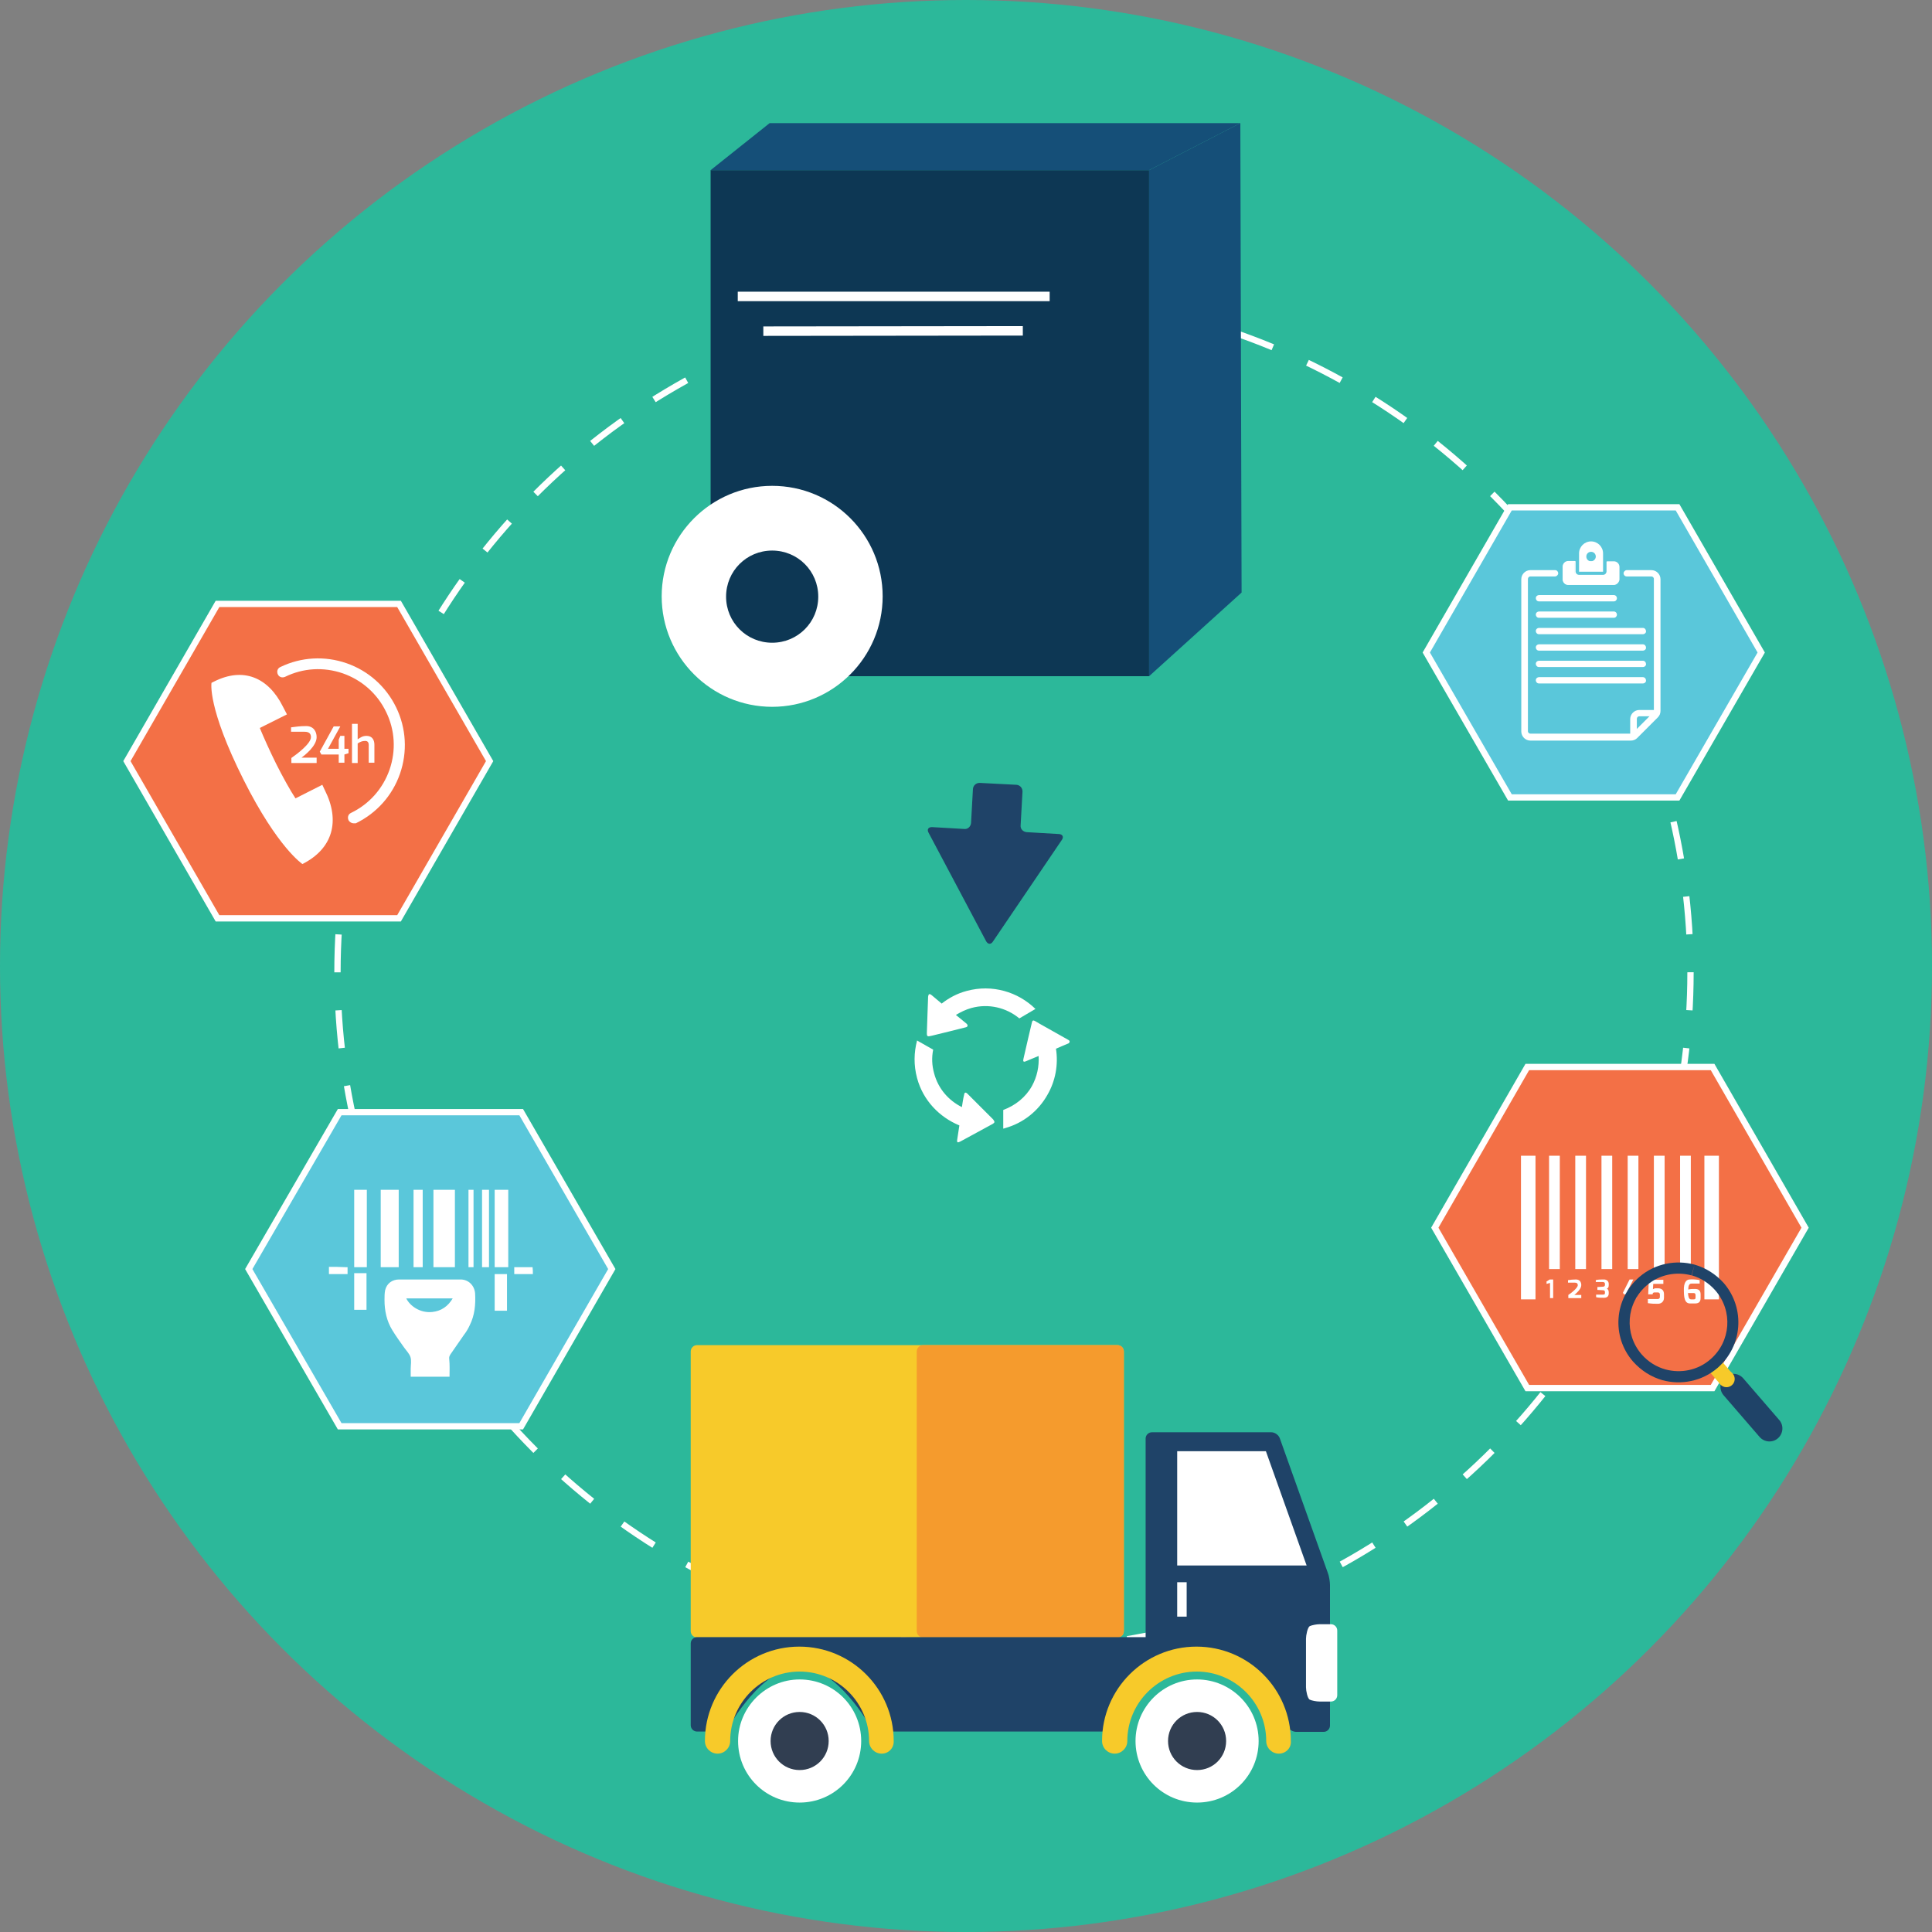<?xml version="1.0" encoding="utf-8"?>
<!-- Generator: Adobe Illustrator 20.0.0, SVG Export Plug-In . SVG Version: 6.00 Build 0)  -->
<svg version="1.1" id="Layer_1" xmlns="http://www.w3.org/2000/svg" xmlns:xlink="http://www.w3.org/1999/xlink" x="0px" y="0px"
	 viewBox="0 0 612 612" style="enable-background:new 0 0 612 612;" xml:space="preserve">
<rect x="0" y="0" width="612" height="612" fill="#808080" stroke="none"/>
<style type="text/css">
	.st0{fill:#2CB89A;}
	.st1{fill:none;stroke:#FFFFFF;stroke-width:2;stroke-miterlimit:10;stroke-dasharray:12.022,12.022;}
	.st2{fill:#1F4368;}
	.st3{fill:#F7CA2A;}
	.st4{fill:#F59B2D;}
	.st5{fill:#FFFFFF;}
	.st6{fill:#313E51;}
	.st7{fill:#5AC7DA;stroke:#FFFFFF;stroke-width:2;stroke-miterlimit:10;}
	.st8{fill:#F37046;stroke:#FFFFFF;stroke-width:2;stroke-miterlimit:10;}
	.st9{fill-rule:evenodd;clip-rule:evenodd;fill:#F7CA2A;}
	.st10{fill:#0D3754;}
	.st11{fill:#154F78;}
	.st12{fill:none;stroke:#FFFFFF;stroke-width:3;stroke-miterlimit:10;}
</style>
<g>
	<circle class="st0" cx="306" cy="306" r="306"/>
	<g>
		<g>
			<ellipse class="st1" cx="321.2" cy="308" rx="214.3" ry="214.3"/>
		</g>
		<g>
			<g>
				<path class="st2" d="M322,248.6c1.1,0.1,1.9,1,1.9,2.1l-0.6,10.8c-0.1,1.1,0.8,2,1.9,2.1l10.3,0.6c1.1,0.1,1.5,0.9,0.9,1.8
					l-21.9,32.3c-0.6,0.9-1.5,0.9-2.1-0.1l-18.3-34.5c-0.5-1,0-1.7,1.1-1.7l10.3,0.6c1.1,0.1,2-0.8,2.1-1.9l0.6-10.8
					c0.1-1.1,1-1.9,2.1-1.9L322,248.6z"/>
			</g>
		</g>
		<g>
			<g>
				<path class="st3" d="M354,426.1c1.1,0,2,0.9,2,2v88.6c0,1.1-0.9,2-2,2H220.8c-1.1,0-2-0.9-2-2v-88.6c0-1.1,0.9-2,2-2H354z"/>
			</g>
			<g>
				<path class="st4" d="M354,426.1c1.1,0,2,0.9,2,2v88.6c0,1.1-0.9,2-2,2h-61.6c-1.1,0-2-0.9-2-2v-88.6c0-1.1,0.9-2,2-2H354z"/>
			</g>
			<g>
				<path class="st2" d="M366.9,518.6c1.1,0,1.6,0.8,1.1,1.8l-13.9,26.3c-0.5,1-1.8,1.8-2.9,1.8h-72.6c-1.1,0-2.4-0.8-3-1.7
					c0,0-10.4-18.7-22.3-18.7c-11.9,0-22.3,18.7-22.3,18.7c-0.5,1-1.9,1.7-3,1.7h-7.2c-1.1,0-2-0.9-2-2v-25.9c0-1.1,0.9-2,2-2H366.9
					z"/>
			</g>
			<path class="st5" d="M253.3,532c10.8,0,19.5,8.7,19.5,19.5c0,10.8-8.7,19.5-19.5,19.5c-10.8,0-19.5-8.7-19.5-19.5
				C233.8,540.8,242.6,532,253.3,532z"/>
			<g>
				<path class="st3" d="M279.3,555.5c-2.2,0-4-1.8-4-4c0-12.1-9.9-22-22-22c-12.1,0-22,9.9-22,22c0,2.2-1.8,4-4,4c-2.2,0-4-1.8-4-4
					c0-16.5,13.4-29.9,29.9-29.9c16.5,0,29.9,13.4,29.9,29.9C283.2,553.7,281.5,555.5,279.3,555.5L279.3,555.5z"/>
			</g>
			<path class="st6" d="M253.3,560.7c5.1,0,9.2-4.1,9.2-9.2c0-5.1-4.1-9.2-9.2-9.2c-5.1,0-9.2,4.1-9.2,9.2
				C244.1,556.6,248.2,560.7,253.3,560.7z"/>
			<g>
				<path class="st2" d="M379.2,522c-6,0-14.5,4-14.5,4c-1,0.5-1.8,0-1.8-1.1v-69.2c0-1.1,0.9-2,2-2h37.8c1.1,0,2.3,0.8,2.7,1.9
					l15.2,42.6c0.4,1,0.7,2.8,0.7,3.9v44.5c0,1.1-0.9,2-2,2h-8.7c-1.1,0-2.4-0.8-2.9-1.8C407.7,546.7,394.5,522,379.2,522z"/>
			</g>
			<polygon class="st5" points="401,459.7 372.9,459.7 372.9,495.9 413.9,495.9 			"/>
			<g>
				<path class="st5" d="M414.9,515.1c0.7-0.3,2.1-0.6,3.2-0.6h3.5c1.1,0,2,0.9,2,2V537c0,1.1-0.9,2-2,2h-3.5
					c-1.1,0-2.6-0.3-3.2-0.6c-0.7-0.3-1.2-2.8-1.2-3.9v-15.4C413.7,518,414.2,515.5,414.9,515.1z"/>
			</g>
			<rect x="372.9" y="501.2" class="st5" width="3" height="10.9"/>
			<g>
				<path class="st5" d="M379.2,532c10.7,0,19.5,8.7,19.5,19.5c0,10.8-8.7,19.5-19.5,19.5c-10.8,0-19.5-8.7-19.5-19.5
					C359.7,540.8,368.4,532,379.2,532z"/>
				<path class="st6" d="M379.2,560.7c5.1,0,9.2-4.1,9.2-9.2c0-5.1-4.1-9.2-9.2-9.2c-5.1,0-9.2,4.1-9.2,9.2
					C370,556.6,374.1,560.7,379.2,560.7z"/>
				<g>
					<g>
						<path class="st3" d="M405.1,555.5c-2.2,0-4-1.8-4-4c0-12.1-9.9-22-22-22c-12.1,0-22,9.9-22,22c0,2.2-1.8,4-4,4
							c-2.2,0-4-1.8-4-4c0-16.5,13.4-29.9,29.9-29.9c16.5,0,29.9,13.4,29.9,29.9C409.1,553.7,407.3,555.5,405.1,555.5L405.1,555.5z"
							/>
					</g>
				</g>
			</g>
		</g>
		<g>
			<polygon class="st7" points="478.3,252.6 451.8,206.7 478.3,160.7 531.4,160.7 557.9,206.7 531.4,252.6 			"/>
			<g>
				<g>
					<g>
						<path class="st5" d="M516.6,234.6h-31.8c-1.6,0-2.9-1.3-2.9-2.9v-48.2c0-1.6,1.3-2.9,2.9-2.9h7.8c0.6,0,1,0.5,1,1s-0.5,1-1,1
							h-7.8c-0.5,0-0.8,0.4-0.8,0.8v48.2c0,0.5,0.4,0.8,0.8,0.8h31.8c0.2,0,0.4-0.1,0.6-0.2l6.5-6.5c0.2-0.2,0.2-0.4,0.2-0.6v-41.7
							c0-0.5-0.4-0.8-0.8-0.8h-7.8c-0.6,0-1-0.5-1-1s0.5-1,1-1h7.8c1.6,0,2.9,1.3,2.9,2.9v41.7c0,0.8-0.3,1.5-0.9,2.1l-6.5,6.5
							C518.1,234.3,517.4,234.6,516.6,234.6z"/>
					</g>
					<g>
						<path class="st5" d="M514.2,181.6"/>
					</g>
					<g>
						<path class="st5" d="M493.8,181.6"/>
					</g>
					<g>
						<path class="st5" d="M517.4,234.2c-0.6,0-1-0.5-1-1v-5.4c0-1.6,1.3-2.9,2.9-2.9h5.4c0.6,0,1,0.5,1,1c0,0.6-0.5,1-1,1h-5.4
							c-0.5,0-0.8,0.4-0.8,0.8v5.4C518.4,233.8,518,234.2,517.4,234.2z"/>
					</g>
				</g>
				<g>
					<path class="st5" d="M504,175.1"/>
				</g>
				<g>
					<line class="st5" x1="500.2" y1="181.1" x2="507.8" y2="181.1"/>
				</g>
				<g>
					<g>
						<path class="st5" d="M511.2,178H509v3.1c0,0.7-0.6,1.3-1.3,1.3h-7.6c-0.7,0-1.3-0.6-1.3-1.3V178h-2.1c-0.9,0-1.6,0.7-1.6,1.6
							v4c0,0.9,0.7,1.6,1.6,1.6h14.4c0.9,0,1.6-0.7,1.6-1.6v-4C512.7,178.7,512,178,511.2,178z"/>
						<path class="st5" d="M511.2,185.3h-14.4c-1,0-1.8-0.8-1.8-1.8v-4c0-1,0.8-1.8,1.8-1.8h2.1c0.1,0,0.2,0.1,0.2,0.2v3.1
							c0,0.6,0.5,1.1,1.1,1.1h7.6c0.6,0,1.1-0.5,1.1-1.1V178c0-0.1,0.1-0.2,0.2-0.2h2.1c1,0,1.8,0.8,1.8,1.8v4
							C512.9,184.5,512.1,185.3,511.2,185.3z M496.8,178.2c-0.7,0-1.3,0.6-1.3,1.3v4c0,0.7,0.6,1.3,1.3,1.3h14.4
							c0.7,0,1.3-0.6,1.3-1.3v-4c0-0.7-0.6-1.3-1.3-1.3h-1.9v2.9c0,0.8-0.7,1.5-1.5,1.5h-7.6c-0.8,0-1.5-0.7-1.5-1.5v-2.9H496.8z"/>
					</g>
					<g>
						<rect x="501.5" y="178" class="st5" width="5" height="1.8"/>
						<path class="st5" d="M506.5,180h-5c-0.1,0-0.2-0.1-0.2-0.2V178c0-0.1,0.1-0.2,0.2-0.2h5c0.1,0,0.2,0.1,0.2,0.2v1.8
							C506.7,179.9,506.6,180,506.5,180z M501.7,179.6h4.6v-1.4h-4.6V179.6z"/>
					</g>
				</g>
				<g>
					<path class="st5" d="M504,171.5c-2.1,0-3.8,1.7-3.8,3.8v5.8h7.6v-5.8C507.8,173.2,506.1,171.5,504,171.5z M504,177.8
						c-0.9,0-1.5-0.7-1.5-1.5c0-0.9,0.7-1.5,1.5-1.5c0.9,0,1.5,0.7,1.5,1.5C505.5,177.1,504.8,177.8,504,177.8z"/>
				</g>
				<g>
					<path class="st5" d="M511.2,190.5h-23.7c-0.6,0-1-0.5-1-1c0-0.6,0.5-1,1-1h23.7c0.6,0,1,0.5,1,1
						C512.2,190,511.8,190.5,511.2,190.5z"/>
				</g>
				<g>
					<path class="st5" d="M511.2,195.7h-23.7c-0.6,0-1-0.5-1-1c0-0.6,0.5-1,1-1h23.7c0.6,0,1,0.5,1,1
						C512.2,195.2,511.8,195.7,511.2,195.7z"/>
				</g>
				<g>
					<path class="st5" d="M520.4,200.9h-32.9c-0.6,0-1-0.5-1-1c0-0.6,0.5-1,1-1h32.9c0.6,0,1,0.5,1,1
						C521.5,200.4,521,200.9,520.4,200.9z"/>
				</g>
				<g>
					<path class="st5" d="M520.4,206.1h-32.9c-0.6,0-1-0.5-1-1c0-0.6,0.5-1,1-1h32.9c0.6,0,1,0.5,1,1
						C521.5,205.6,521,206.1,520.4,206.1z"/>
				</g>
				<g>
					<path class="st5" d="M520.4,211.3h-32.9c-0.6,0-1-0.5-1-1c0-0.6,0.5-1,1-1h32.9c0.6,0,1,0.5,1,1
						C521.5,210.8,521,211.3,520.4,211.3z"/>
				</g>
				<g>
					<path class="st5" d="M520.4,216.5h-32.9c-0.6,0-1-0.5-1-1c0-0.6,0.5-1,1-1h32.9c0.6,0,1,0.5,1,1
						C521.5,216,521,216.5,520.4,216.5z"/>
				</g>
			</g>
		</g>
		<g>
			<polygon class="st8" points="68.9,290.9 40.2,241.1 68.9,191.3 126.4,191.3 155.1,241.1 126.4,290.9 			"/>
			<g>
				<path class="st5" d="M93.6,252.9c-1.6-2.4-4.2-7.1-6.1-10.9c-1.9-3.8-4.1-8.7-5.2-11.4l8.6-4.3l-1.3-2.5
					c-4.6-9.2-12.5-12.6-21.8-7.9l-0.8,0.4c0,0-1.4,7.7,10.2,30.8c10.8,21.5,18.6,26.6,18.6,26.6h0c9.7-4.9,12-13.7,7.1-23.4
					l-0.8-1.7L93.6,252.9z"/>
			</g>
			<g>
				<path class="st5" d="M112,260.8c-0.6,0-1.3-0.4-1.6-1c-0.4-0.9-0.1-1.9,0.8-2.3c5.8-2.8,10.1-7.7,12.2-13.7
					c2.1-6.1,1.7-12.6-1.1-18.3c-2.8-5.8-7.7-10.1-13.7-12.2c-6.1-2.1-12.6-1.7-18.3,1.1c-0.9,0.4-1.9,0.1-2.3-0.8
					c-0.4-0.9-0.1-1.9,0.8-2.3c6.6-3.2,14.1-3.6,21-1.2c6.9,2.4,12.5,7.4,15.7,14c3.2,6.6,3.6,14.1,1.2,21
					c-2.4,6.9-7.4,12.5-14,15.7C112.5,260.8,112.2,260.8,112,260.8z"/>
			</g>
			<g>
				<path class="st5" d="M92.2,230.4c1.5-0.2,2.9-0.4,4.8-0.4c2.3,0,3.3,1.7,3.3,3.5c0,2.8-3.7,5.7-4.8,6.5h4.8v1.7h-8v-1.6
					c1.6-1.1,6.2-4.5,6.2-6.6c0-1.1-0.6-1.7-2-1.7h-4.3V230.4z"/>
				<path class="st5" d="M105.7,230.1h2.1l-3.9,7.1h3.4v-2.9l0.5-1.2h1.3v4.1h1.3v1.4l-1.3,0.4v2.6h-1.8V239h-5.5l-0.5-0.9
					L105.7,230.1z"/>
				<path class="st5" d="M111.5,229.3h1.8v4.9c0.8-0.5,1.5-1.1,2.8-1.1c1.8,0,2.5,1.3,2.5,2.8v5.7h-1.8V236c0-0.9-0.4-1.3-1.1-1.3
					c-1,0-1.6,0.3-2.4,0.8v6.2h-1.8V229.3z"/>
			</g>
		</g>
		<g>
			<polygon class="st7" points="107.6,451.8 78.8,402 107.6,352.3 165.1,352.3 193.8,402 165.1,451.8 			"/>
			<g>
				<path class="st5" d="M104.2,401.3c1.7,0,3.4,0,5.1,0.1c0.2,0,0.5,0,0.8,0c0,0.8,0,1.4,0,2.2c-2,0-3.9,0-5.9,0
					C104.2,402.8,104.2,402.1,104.2,401.3z"/>
				<path class="st5" d="M168.8,403.6c-1.7,0-3.3,0-5,0c-0.3,0-0.5,0-0.9,0c0-0.7,0-1.4,0-2.2c2,0,3.9,0,5.8,0
					C168.8,402.1,168.8,402.8,168.8,403.6z"/>
				<path class="st5" d="M142.4,436.1c-4.1,0-8.1,0-12.3,0c0-0.8,0-1.7,0-2.5c0-1.3,0.3-2.6-0.1-3.8c-0.4-1.1-1.4-2.1-2.1-3.1
					c-1.2-1.7-2.5-3.5-3.6-5.3c-1.8-2.9-2.5-6.2-2.5-9.6c0-1,0-2.1,0.2-3.1c0.5-2.1,2.2-3.4,4.4-3.4c6.5,0,13,0,19.5,0
					c2.5,0,4.4,1.9,4.6,4.4c0.2,3.5-0.1,6.9-1.7,10.1c-0.5,1.1-1.1,2.1-1.8,3c-1.4,2.1-2.9,4.1-4.3,6.2c-0.3,0.5-0.5,0.9-0.4,1.5
					C142.5,432.4,142.4,434.2,142.4,436.1z M128.7,411.3c1.1,2.3,4.3,4.7,8.2,4.3c2.9-0.3,5-1.8,6.5-4.3
					C138.5,411.3,133.6,411.3,128.7,411.3z"/>
				<path class="st5" d="M144.1,401.4c-2.3,0-4.5,0-6.8,0c0-8.2,0-16.3,0-24.5c2.2,0,4.5,0,6.8,0
					C144.1,385.1,144.1,393.2,144.1,401.4z"/>
				<path class="st5" d="M126.3,401.4c-1.9,0-3.8,0-5.7,0c0-8.2,0-16.3,0-24.5c1.9,0,3.8,0,5.7,0
					C126.3,385.1,126.3,393.2,126.3,401.4z"/>
				<path class="st5" d="M156.7,376.9c1.4,0,2.8,0,4.3,0c0,8.2,0,16.3,0,24.5c-1.4,0-2.9,0-4.3,0
					C156.7,393.2,156.7,385.1,156.7,376.9z"/>
				<path class="st5" d="M112.2,376.9c1.3,0,2.7,0,4,0c0,8.1,0,16.3,0,24.5c-1.3,0-2.7,0-4,0C112.2,393.2,112.2,385.1,112.2,376.9z"
					/>
				<path class="st5" d="M133.9,376.9c0,8.2,0,16.3,0,24.5c-1,0-1.9,0-2.9,0c0-8.2,0-16.3,0-24.5C132,376.9,132.9,376.9,133.9,376.9
					z"/>
				<path class="st5" d="M154.9,401.4c-0.8,0-1.5,0-2.2,0c0-8.2,0-16.3,0-24.5c0.7,0,1.4,0,2.2,0
					C154.9,385.1,154.9,393.2,154.9,401.4z"/>
				<path class="st5" d="M112.2,403.3c1.3,0,2.6,0,3.9,0c0,3.9,0,7.7,0,11.6c-1.3,0-2.6,0-3.9,0
					C112.2,411.1,112.2,407.2,112.2,403.3z"/>
				<path class="st5" d="M156.7,415.2c0-3.9,0-7.7,0-11.6c1.3,0,2.6,0,3.9,0c0,3.9,0,7.7,0,11.6C159.3,415.2,158,415.2,156.7,415.2z
					"/>
				<path class="st5" d="M148.4,376.9c0.6,0,1.1,0,1.6,0c0,8.2,0,16.3,0,24.5c-0.5,0-1.1,0-1.6,0
					C148.4,393.2,148.4,385.1,148.4,376.9z"/>
			</g>
		</g>
		<g>
			<g>
				<polygon class="st8" points="483.8,439.7 454.5,388.9 483.8,338 542.5,338 571.8,388.9 542.5,439.7 				"/>
				<g>
					<g>
						<g>
							<rect x="481.8" y="366.1" class="st5" width="4.6" height="45.5"/>
						</g>
						<g>
							<rect x="490.7" y="366.1" class="st5" width="3.4" height="35.9"/>
						</g>
						<g>
							<rect x="499" y="366.1" class="st5" width="3.4" height="35.9"/>
						</g>
						<g>
							<rect x="507.3" y="366.1" class="st5" width="3.4" height="35.9"/>
						</g>
						<g>
							<rect x="515.6" y="366.1" class="st5" width="3.4" height="35.9"/>
						</g>
						<g>
							<rect x="523.9" y="366.1" class="st5" width="3.4" height="35.9"/>
						</g>
						<g>
							<rect x="532.2" y="366.1" class="st5" width="3.4" height="35.9"/>
						</g>
						<g>
							<rect x="539.9" y="366.1" class="st5" width="4.6" height="45.5"/>
						</g>
					</g>
					<g>
						<g>
							<path class="st5" d="M489.8,406l1.1-0.7h1.1v5.9H491v-4.8l-1.1,0.3V406z"/>
							<path class="st5" d="M496.8,405.5c0.7-0.1,1.4-0.2,2.4-0.2c1.2,0,1.7,0.8,1.7,1.8c0,1.3-1.7,2.7-2.2,3.1h2.2v1h-4.1v-1
								c0.8-0.5,3-2.2,3-3.1c0-0.5-0.3-0.8-1-0.8h-2.1V405.5z"/>
							<path class="st5" d="M505.5,405.5c0.7-0.2,1.7-0.2,2.6-0.2c0.9,0,1.5,0.6,1.5,1.4v0.4c0,0.6-0.2,1-0.6,1.1
								c0.4,0.2,0.6,0.6,0.6,1.2v0.3c0,0.9-0.5,1.4-1.5,1.4c-0.9,0-1.8,0-2.5-0.2l0-0.8h2c0.5,0,0.8,0,0.8-0.5v-0.3
								c0-0.5-0.3-0.6-0.8-0.6l-1.6-0.1v-0.9l1.6-0.1c0.6,0,0.8-0.2,0.8-0.6v-0.3c0-0.5-0.4-0.6-0.8-0.6h-2.1V405.5z"/>
							<path class="st5" d="M516.2,405.3h1.2l-1.8,3.5h1.5v-1.3l0.3-0.6h0.9v2h0.6v0.9l-0.6,0.2v1.3h-1.1v-1.3h-2.8l-0.3-0.5
								L516.2,405.3z"/>
							<path class="st5" d="M522.1,411.5h2.9c0.7,0,0.8-0.4,0.8-0.7v-0.7c0-0.3-0.1-0.7-0.7-0.7h-1c-0.4,0-0.6,0.2-0.6,0.6h-1.4
								l0.2-4.6h4.6v1.3h-3.2l-0.1,1.7c0.2-0.2,0.5-0.2,0.7-0.3c0.4,0,0.9,0,1.1,0c1.2,0.1,1.7,0.8,1.7,1.9v1.1
								c0,1.4-1.1,1.9-1.9,1.9c-1.3,0-1.8,0-3.2-0.2V411.5z"/>
							<path class="st5" d="M535.1,405.3c1-0.1,2.3,0,3.3,0.2v1.1h-2.6c-0.9,0-1,1.1-1,1.9c0.6-0.2,1.3-0.2,2.1-0.2
								c1.5,0,1.8,0.8,1.8,1.8v1.1c0,1.3-0.7,1.7-1.8,1.7h-1.5c-1.2,0-2-0.7-2-4C533.3,406.2,534.2,405.4,535.1,405.3z M535.7,411.6
								h0.8c0.4,0,0.6-0.1,0.6-0.6v-0.7c0-0.5-0.2-0.7-0.6-0.7h-1.8C534.8,410.6,534.9,411.6,535.7,411.6z"/>
						</g>
					</g>
				</g>
			</g>
			<g>
				<g>
					<g>
						
							<rect x="546.2" y="429.5" transform="matrix(0.758 -0.652 0.652 0.758 -153.401 464.078)" class="st3" width="5.1" height="18.5"/>
						<path class="st2" d="M557.4,455.2c1.5,1.7,4.1,1.9,5.8,0.4c1.7-1.5,1.9-4.1,0.4-5.8l-11.4-13.2c-1.5-1.7-4.1-1.9-5.8-0.4
							c-1.7,1.5-1.9,4.1-0.4,5.8L557.4,455.2z"/>
						<path class="st2" d="M536.8,400.6c3.5,1,6.7,3,9.3,5.9c6.8,8,5.9,19.9-2,26.8c-5,4.3-11.6,5.5-17.5,3.9l1-3.4
							c4.8,1.3,10.2,0.3,14.2-3.2l0,0c6.5-5.6,7.2-15.3,1.6-21.8c-2.1-2.4-4.7-4-7.5-4.8L536.8,400.6z M519.3,404.5
							c5-4.3,11.6-5.5,17.5-3.9l-1,3.4c-4.8-1.3-10.2-0.3-14.2,3.2c-6.5,5.6-7.2,15.3-1.6,21.8c2.1,2.4,4.7,4,7.6,4.8l-1,3.4
							c-3.5-1-6.7-3-9.3-5.9C510.4,423.4,511.3,411.4,519.3,404.5z"/>
						
							<ellipse transform="matrix(0.269 -0.963 0.963 0.269 -20.878 846.088)" class="st9" cx="547" cy="436.8" rx="2.6" ry="2.6"/>
					</g>
				</g>
			</g>
		</g>
		<g>
			<g>
				<g>
					<g>
						<rect x="225.1" y="53.9" class="st10" width="138.9" height="160.3"/>
						<polygon class="st11" points="364,53.9 225.1,53.9 243.8,39 392.9,39 						"/>
						<polygon class="st11" points="393.3,187.7 364,214.2 364,53.9 392.9,39 						"/>
					</g>
					<g>
						<path class="st5" d="M244.6,153.9c-19.3,0-35,15.7-35,35s15.7,35,35,35s35-15.7,35-35S264,153.9,244.6,153.9z M244.6,203.6
							c-8.1,0-14.6-6.5-14.6-14.6s6.5-14.6,14.6-14.6s14.6,6.5,14.6,14.6S252.7,203.6,244.6,203.6z"/>
					</g>
				</g>
				<line class="st12" x1="233.7" y1="93.9" x2="332.5" y2="93.9"/>
				<line class="st12" x1="241.8" y1="104.9" x2="324" y2="104.8"/>
			</g>
		</g>
		<g id="roundabout_4_">
			<path class="st5" d="M306,325.4c-0.7,0.2-9.6,2.4-10.9,2.7c-1.3,0.3-1.5,0.3-1.5-0.9c0-1.2,0.4-10.7,0.4-11.5
				c0.1-0.8,0.4-1.1,1.2-0.4c0.7,0.6,3.1,2.6,3.1,2.6c2.3-1.8,4.9-3.2,7.9-4c8.1-2.2,16.3,0.3,21.8,5.7l-5.1,3
				c-4.1-3.4-9.7-4.8-15.2-3.3c-1.8,0.5-3.4,1.3-4.9,2.2c0,0,2.7,2.2,3.3,2.7C306.6,324.6,306.7,325.2,306,325.4z M304.7,350.7
				c-4.2-2.1-7.5-5.8-8.8-10.7c-0.7-2.5-0.8-5-0.3-7.5l-5.1-2.9c-1,3.8-1.1,7.8,0,11.9c1.9,7.1,7.1,12.4,13.4,15
				c0,0-0.6,3.8-0.7,4.6c-0.1,0.9,0.2,0.9,1,0.5c0.8-0.4,9.7-5.3,10.3-5.6c0.6-0.4,0.7-0.6,0.1-1.4c-0.7-0.7-7.5-7.5-8.1-8.1
				c-0.6-0.6-1-0.5-1.1,0.3C305.1,347.9,304.7,350.7,304.7,350.7z M338.4,329.4c-2.6-1.5-10.2-5.7-10.6-6c-0.5-0.3-0.8-0.1-0.9,0.4
				c-0.1,0.4-2,8.4-2.7,11.6c-0.2,0.8,0,1.1,0.7,0.8c0.7-0.3,4.1-1.7,4.1-1.7c0.2,3.3-0.5,6.6-2.1,9.5c-2,3.6-5.3,6.2-9.1,7.6l0,5.9
				c0.1,0,0.3,0,0.4-0.1c6-1.6,10.8-5.6,13.6-10.6c2.5-4.3,3.5-9.5,2.7-14.6c0,0,3.7-1.6,4-1.7C338.9,330.2,339,329.7,338.4,329.4z"
				/>
		</g>
	</g>
</g>
</svg>
